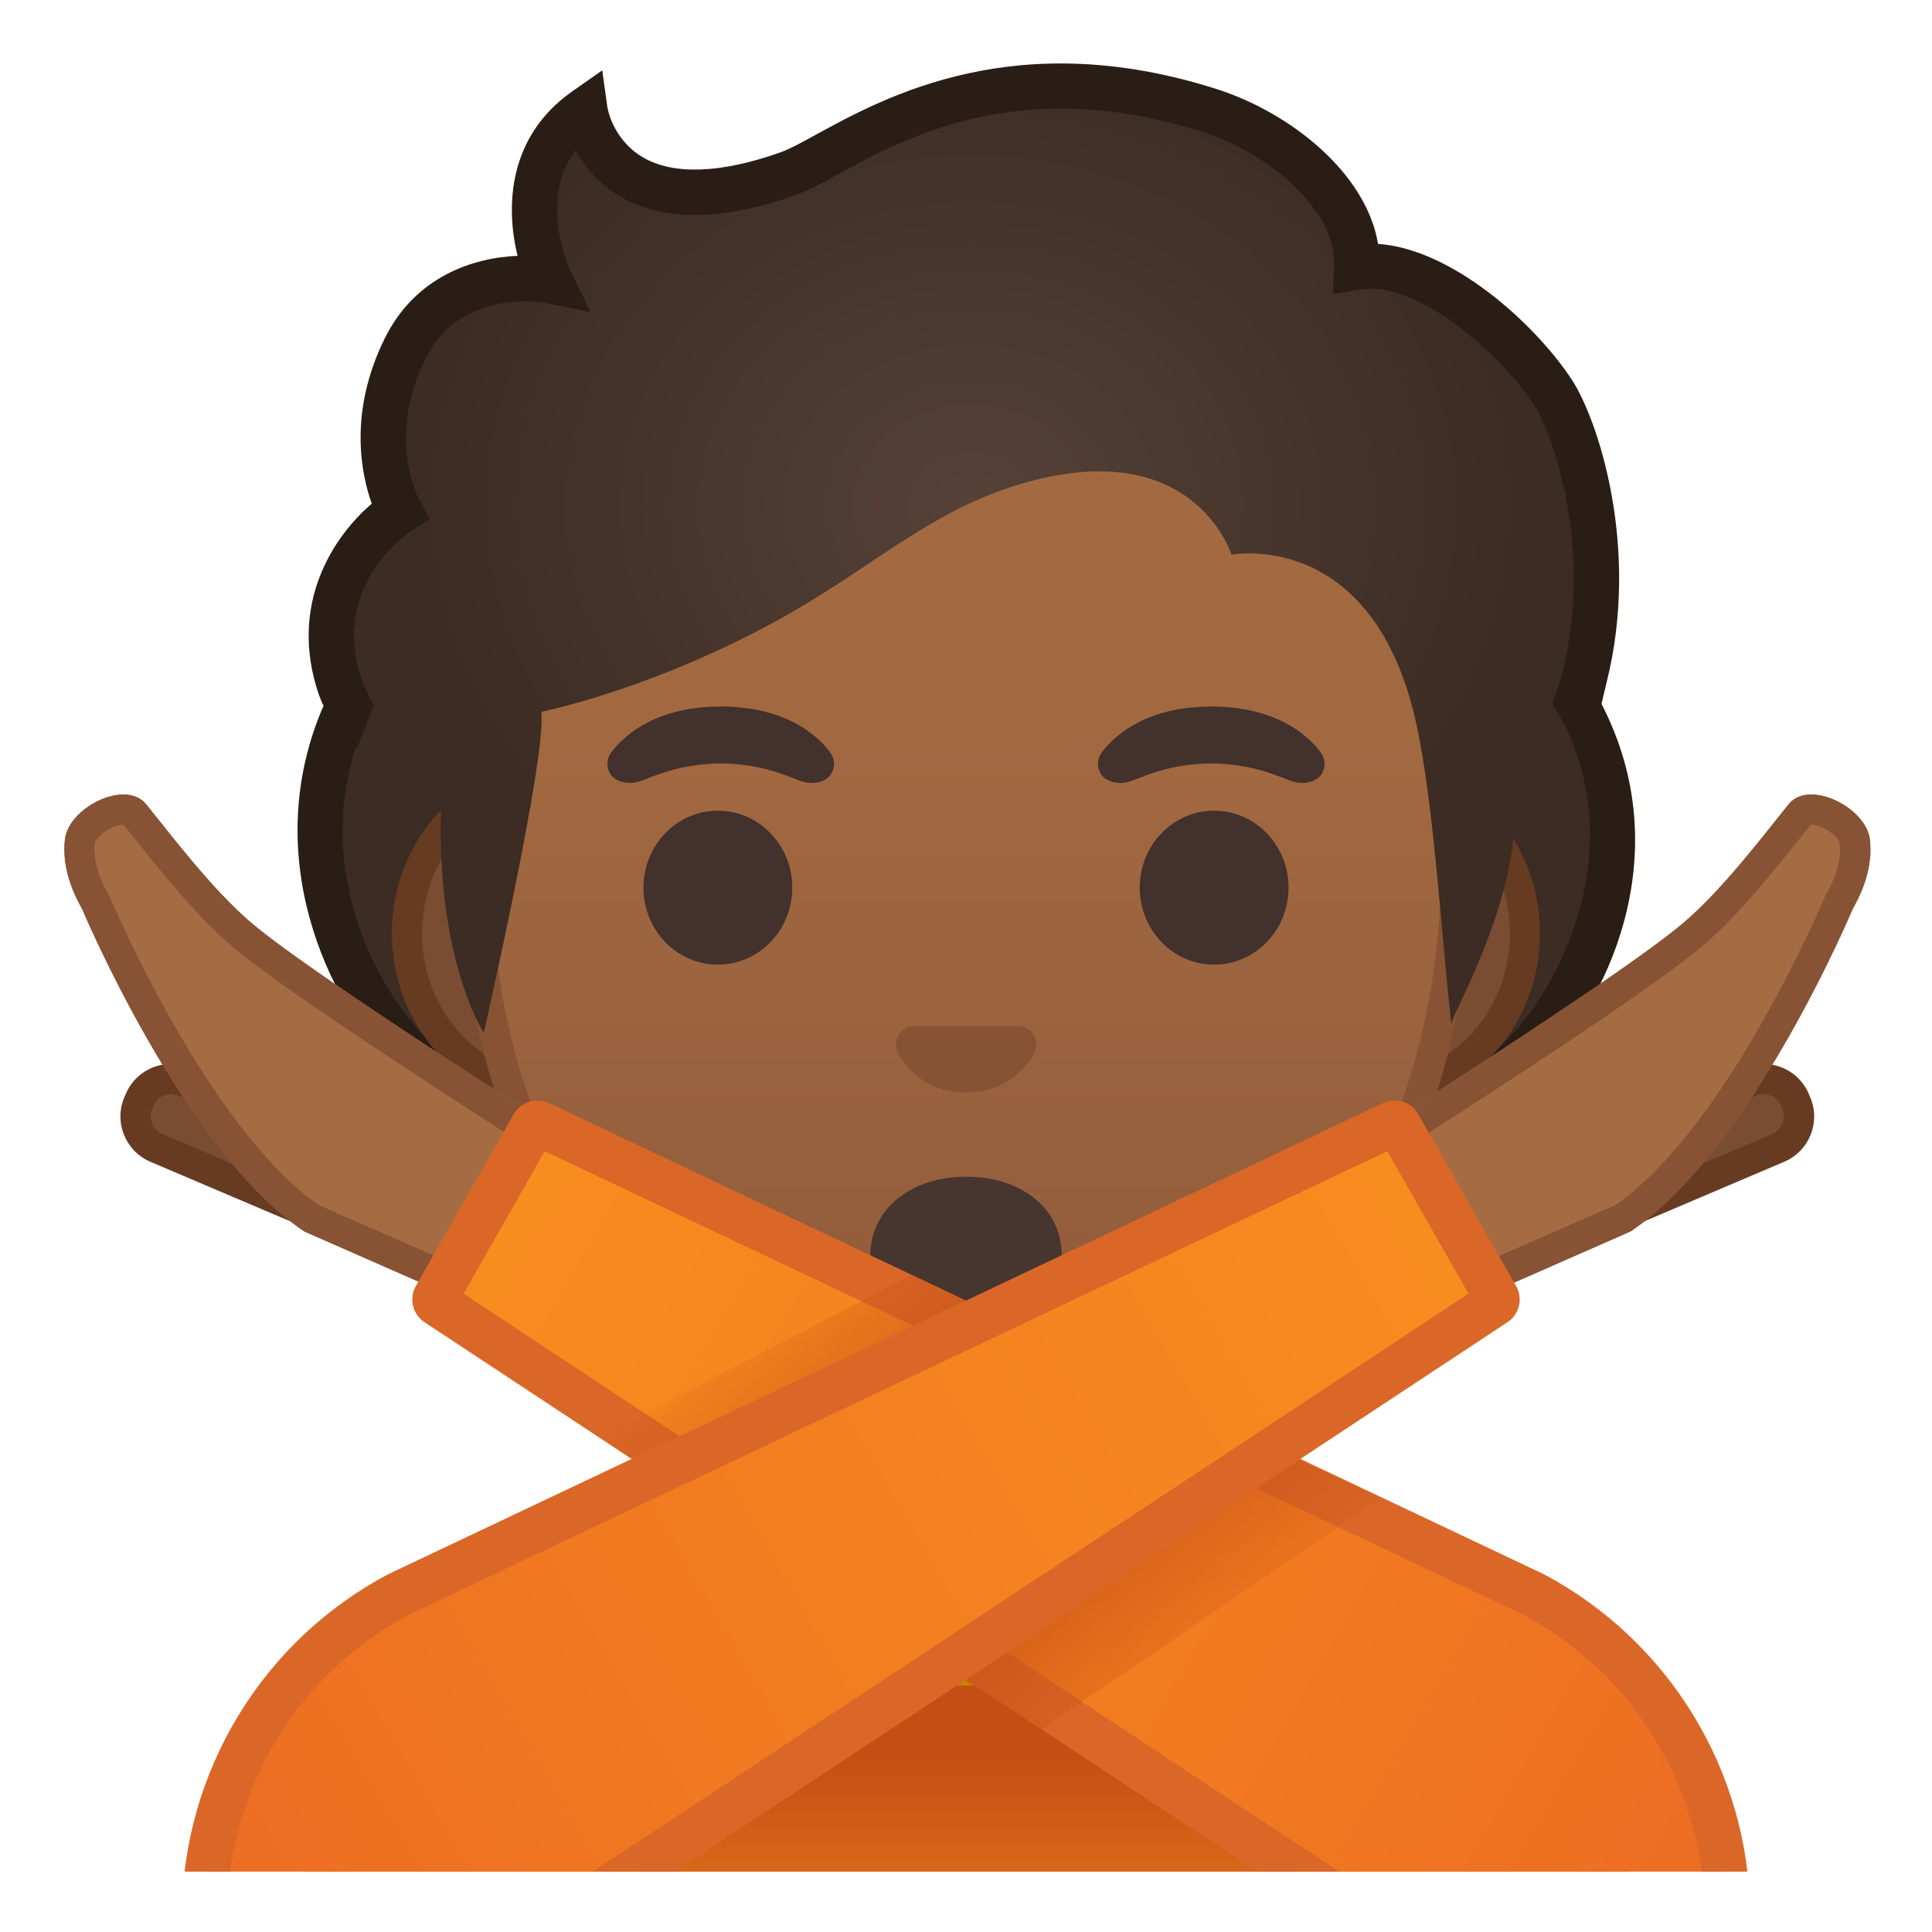<svg viewBox="0 0 128 128" xmlns="http://www.w3.org/2000/svg" xmlns:xlink="http://www.w3.org/1999/xlink">
  <g>
    <defs>
      <rect id="SVGID_1_" height="120" width="120" x="4" y="4"/>
    </defs>
    <clipPath id="SVGID_2_">
      <use overflow="visible" xlink:href="#SVGID_1_"/>
    </clipPath>
    <g clip-path="url(#SVGID_2_)">
      <g>
        <radialGradient id="SVGID_3_" cx="64.451" cy="45.831" gradientUnits="userSpaceOnUse" r="22.307">
          <stop offset="0" style="stop-color:#554138"/>
          <stop offset="1" style="stop-color:#3C2C23"/>
        </radialGradient>
        <path d="M93.38,84.22c0.53-0.54,1.11-1.04,1.91-1.05c1.32-0.03,3.36-0.24,4.97-1.13 c0.47-0.26,0.87-0.63,1.17-1.07c-1.13-0.21-2.68-0.83-3.73-2.73c-1.6-2.89,0.25-5.54,3.32-8.5c3.46-3.32,9.21-14.74,3.1-24.91 c-1.15-0.15-17.81,0.08-22.03,0.08c-5.11,0-12.88,0-17.99,0v46.32C83.86,91.22,87.77,90.02,93.38,84.22z" fill="url(#SVGID_3_)"/>
      </g>
      <g>
        <radialGradient id="SVGID_4_" cx="64.819" cy="46.831" gradientUnits="userSpaceOnUse" r="22.353">
          <stop offset="0" style="stop-color:#554138"/>
          <stop offset="1" style="stop-color:#3C2C23"/>
        </radialGradient>
        <path d="M34.82,84.22c-0.53-0.54-1.11-1.04-1.91-1.05c-1.32-0.03-3.36-0.24-4.97-1.13 c-0.47-0.26-0.87-0.63-1.17-1.07c1.13-0.21,2.75-0.8,3.73-2.73c1.6-3.13-0.67-5.9-3.32-8.5c-4.33-4.26-9.21-14.74-3.1-24.91 c1.15-0.15,17.81,0.08,22.03,0.08c5.11,0,12.88,0,17.99,0v46.32C44.34,91.22,40.43,90.02,34.82,84.22z" fill="url(#SVGID_4_)"/>
      </g>
      <path d="M102.88,46.54l0.26,0.46c5.42,9.69-0.55,19.22-3.19,21.77c-2.96,2.85-5.7,6.27-3.58,10.11v0 c0.55,0.99,1.27,1.8,2.13,2.39c-1.18,0.39-2.47,0.49-3.24,0.5c-1.56,0.04-2.56,1.07-2.99,1.52c-3.4,3.52-5.97,5.24-13.09,6.01 c0,0-3.69,1.76-6.24,2.36v0.85c12.46-0.42,16.47-2.08,21.56-7.34c0.39-0.41,0.65-0.59,0.83-0.59c1.58-0.04,3.84-0.29,5.7-1.33 c0.67-0.37,1.24-0.9,1.67-1.52l1.17-1.72l-2.14-0.4c-1.19-0.22-2.07-0.88-2.69-2v0c-1.04-1.87-0.2-3.74,3.07-6.89 c4.05-3.9,9.28-13.92,3.97-24.13c0,0,0-0.02,0.01-0.05H102.88z" fill="#291D15"/>
      <path d="M26.09,70.7c2.71,2.67,4.17,4.76,3.06,6.94c-0.56,1.09-1.43,1.73-2.67,1.96l-2.14,0.4l1.17,1.72 c0.42,0.62,1,1.15,1.67,1.52c1.86,1.04,4.13,1.29,5.7,1.33c0.18,0,0.44,0.19,0.83,0.59c5.07,5.24,9.06,6.91,21.39,7.34v-0.89 c-2.15-0.56-6.08-2.31-6.08-2.31c-7.12-0.77-9.69-2.49-13.09-6.01c-0.43-0.44-1.43-1.48-2.99-1.52 c-0.76-0.02-2.04-0.11-3.21-0.49c0.89-0.6,1.61-1.42,2.13-2.43c2.22-4.35-1.56-8.06-3.59-10.06c-3.84-3.78-8.03-12.63-3.8-21.55 l0.29-0.61l-0.05-0.09h-3.32c0.02,0.05,0.04,0.11,0.07,0.16C17.09,56.66,21.78,66.47,26.09,70.7z" fill="#291D15"/>
    </g>
    <g id="XMLID_59_" clip-path="url(#SVGID_2_)">
      <path d="M63.17,107.23c-4,0-7.26-3.22-7.26-7.17v-8.98h16.16v8.98c0,3.96-3.26,7.17-7.26,7.17H63.17z" fill="#E59600"/>
      <path d="M71.08,92.08v7.98c0,3.4-2.81,6.17-6.26,6.17h-1.65c-3.45,0-6.26-2.77-6.26-6.17v-7.98H64H71.08 M73.08,90.08H64h-9.08v9.98c0,4.51,3.7,8.17,8.26,8.17h1.65c4.56,0,8.26-3.66,8.26-8.17V90.08L73.08,90.08z" fill="#D18100"/>
    </g>
    <g clip-path="url(#SVGID_2_)">
      <path d="M36.67,72.26c-5.36,0-9.71-4.67-9.71-10.41s4.36-10.41,9.71-10.41h54.65c5.36,0,9.71,4.67,9.71,10.41 s-4.36,10.41-9.71,10.41H36.67z" fill="#7A4C32"/>
      <path d="M91.33,52.43c4.8,0,8.71,4.22,8.71,9.41s-3.91,9.41-8.71,9.41h-7.37H44.04h-7.37 c-4.8,0-8.71-4.22-8.71-9.41s3.91-9.41,8.71-9.41h7.37h39.91H91.33 M91.33,50.43h-7.37H44.04h-7.37 c-5.89,0-10.71,5.14-10.71,11.41c0,6.28,4.82,11.41,10.71,11.41h7.37h39.91h7.37c5.89,0,10.71-5.14,10.71-11.41 C102.04,55.57,97.22,50.43,91.33,50.43L91.33,50.43z" fill="#663B22"/>
    </g>
    <g clip-path="url(#SVGID_2_)">
      <linearGradient id="SVGID_5_" gradientUnits="userSpaceOnUse" x1="64" x2="64" y1="94.591" y2="12.825">
        <stop offset="0" style="stop-color:#8D5738"/>
        <stop offset="0.216" style="stop-color:#97603D"/>
        <stop offset="0.573" style="stop-color:#A26941"/>
        <stop offset="1" style="stop-color:#A56C43"/>
      </linearGradient>
      <path d="M64,95.27c-15.66,0-32.52-12.14-32.52-38.81c0-12.38,3.56-23.79,10.02-32.13 c6.04-7.8,14.25-12.27,22.5-12.27s16.45,4.47,22.5,12.27c6.46,8.33,10.02,19.75,10.02,32.13c0,12.09-3.51,22.19-10.14,29.21 C80.52,91.86,72.57,95.27,64,95.27z" fill="url(#SVGID_5_)"/>
      <path d="M64,13.07L64,13.07c7.94,0,15.85,4.33,21.71,11.88c6.33,8.16,9.81,19.35,9.81,31.52 c0,11.83-3.41,21.7-9.87,28.52c-5.67,5.99-13.36,9.29-21.65,9.29c-8.29,0-15.98-3.3-21.65-9.29 c-6.46-6.82-9.87-16.69-9.87-28.52c0-12.16,3.49-23.35,9.81-31.52C48.15,17.4,56.06,13.07,64,13.07 M64,11.07L64,11.07L64,11.07 c-17.4,0-33.52,18.61-33.52,45.39c0,26.64,16.61,39.81,33.52,39.81S97.52,83.1,97.52,56.46C97.52,29.68,81.4,11.07,64,11.07 L64,11.07z" fill="#875334"/>
    </g>
    <g clip-path="url(#SVGID_2_)">
      <g>
        <ellipse cx="47.56" cy="58.81" fill="#42312C" rx="4.93" ry="5.1"/>
        <g>
          <path d="M54.98,49.82c-0.93-1.23-3.07-3.01-7.23-3.01s-6.31,1.79-7.23,3.01c-0.41,0.54-0.31,1.17-0.02,1.55 c0.26,0.35,1.04,0.68,1.9,0.39c0.86-0.29,2.54-1.16,5.35-1.18c2.81,0.02,4.49,0.89,5.35,1.18c0.86,0.29,1.64-0.03,1.9-0.39 C55.29,50.99,55.39,50.36,54.98,49.82z" fill="#42312C"/>
          <path d="M87.48,49.82c-0.93-1.23-3.07-3.01-7.23-3.01c-4.16,0-6.31,1.79-7.23,3.01 c-0.41,0.54-0.31,1.17-0.02,1.55c0.26,0.35,1.04,0.68,1.9,0.39c0.86-0.29,2.54-1.16,5.35-1.18c2.81,0.02,4.49,0.89,5.35,1.18 c0.86,0.29,1.64-0.03,1.9-0.39C87.79,50.99,87.89,50.36,87.48,49.82z" fill="#42312C"/>
          <ellipse cx="80.44" cy="58.81" fill="#42312C" rx="4.93" ry="5.1"/>
        </g>
      </g>
      <path d="M67.86,68.06c-0.11-0.04-0.21-0.07-0.32-0.08h-7.07c-0.11,0.01-0.22,0.04-0.32,0.08 c-0.64,0.26-0.99,0.92-0.69,1.63c0.3,0.71,1.71,2.69,4.55,2.69c2.84,0,4.25-1.99,4.55-2.69C68.85,68.98,68.5,68.32,67.86,68.06z" fill="#875334"/>
    </g>
    <g clip-path="url(#SVGID_2_)">
      <defs>
        <path id="SVGID_6_" d="M64,4.03L64,4.03c-0.01,0-0.01,0-0.02,0s-0.01,0-0.02,0v0C18.53,4.27,27.84,56.17,27.84,56.17 s5.1,8.99,5.1,8.81c-0.03-1.41,0.46-6.89,0.46-6.89l-2.68-2.92c0,0,3.89-25.44,6.79-24.91c4.45,0.81,26.54,2,26.57,2 c7.83,0,14.92-0.36,19.37-1.17c2.9-0.53,9.64,1.7,10.68,4.45c1.33,3.54,3.13,19.71,3.13,19.71l-2.68,2.83 c0,0,0.49,5.51,0.46,6.89c0,0.18,5.1-8.81,5.1-8.81S109.44,4.27,64,4.03z"/>
      </defs>
      <clipPath id="SVGID_7_">
        <use overflow="visible" xlink:href="#SVGID_6_"/>
      </clipPath>
    </g>
    <g clip-path="url(#SVGID_2_)">
      <radialGradient id="SVGID_8_" cx="64.326" cy="33.52" gradientTransform="matrix(1 0 0 0.864 0 4.552)" gradientUnits="userSpaceOnUse" r="36.373">
        <stop offset="0" style="stop-color:#554138"/>
        <stop offset="1" style="stop-color:#3C2C23"/>
      </radialGradient>
      <path d="M52.25,10.65C39.98,15,38.76,7.3,38.76,7.3c-6.66,3.32-2.28,10.45-2.28,10.45s-6.75-0.5-9.64,5.34 c-3.02,6.11-0.36,10.78-0.36,10.78S19.98,38,22.53,45.5c1.69,4.98,6.75,6.98,6.75,6.98c-0.62,10.74,2.77,15.95,2.77,15.95 s4.21-18.45,3.81-21.27c0,0,7.76-1.54,16.57-6.58c5.95-3.41,10.02-7.41,16.71-8.91c10.18-2.29,12.45,5.08,12.45,5.08 s9.42-1.81,12.26,11.27c1.17,5.38,1.67,14.37,2.31,19.84c-0.06-0.48,3.5-6.4,4.12-12.4c0.23-2.23,3.61-7.67,4.63-11.72 c2.21-8.8-0.69-15.74-2.06-17.81c-2.5-3.79-8.49-9-12.97-8.24c0.23-4.8-3.55-9.25-8.1-10.78C69.33,2.73,55.91,9.35,52.25,10.65z" fill="url(#SVGID_8_)"/>
    </g>
    <path clip-path="url(#SVGID_2_)" d="M21.11,45.98c0.08,0.22,0.17,0.45,0.27,0.68l2.28,2.89l1.1-2.79l-0.32-0.63 c-0.21-0.42-0.36-0.77-0.48-1.11c-2.13-6.26,3.11-9.73,3.33-9.88l1.18-0.76l-0.68-1.23c-0.09-0.17-2.21-4.12,0.4-9.38 c2.33-4.71,7.75-3.73,7.98-3.69l2.95,0.59l-1.31-2.71c-0.1-0.22-2.19-4.67,0.33-8.01c0.55,1.01,1.43,2.15,2.84,3 c2.85,1.73,6.8,1.72,11.75-0.03c0.79-0.28,1.68-0.76,2.8-1.38c4.53-2.47,12.11-6.61,24.12-2.81c4.34,1.38,8.92,5.17,8.74,8.89 l-0.09,1.87l1.84-0.31c3.6-0.6,9.1,4.01,11.47,7.59c1.22,1.84,3.98,9.5,1.92,17.71c-0.11,0.45-0.26,0.94-0.46,1.5l-0.22,0.62 l0.04,0.08l1.09,1.9l2.11-1.9c0.05-0.23,0.27-1.14,0.35-1.46c2.24-8.93-0.56-17.42-2.32-20.09c-2.44-3.7-7.91-8.64-12.82-8.97 c-0.79-4.72-5.84-8.72-10.73-10.27C67.32,1.68,58.71,6.38,54.08,8.91c-0.96,0.53-1.79,0.98-2.36,1.18 c-3.97,1.41-7.13,1.52-9.15,0.32c-1.97-1.17-2.32-3.23-2.33-3.31L39.9,4.66l-2.01,1.41c-4.24,2.99-4.4,7.63-3.6,10.88 c-2.93,0.12-6.77,1.36-8.8,5.47c-2.42,4.9-1.56,8.99-0.86,10.95C22.11,35.52,19.09,40.02,21.11,45.98z" fill="#291D15"/>
    <g clip-path="url(#SVGID_2_)">
      <g>
        <path d="M23.13,81.3c-0.3,0-0.6-0.06-0.88-0.18l-11.89-5.06c-1.15-0.49-1.68-1.82-1.19-2.97l0.09-0.22 c0.36-0.83,1.17-1.37,2.08-1.37c0.3,0,0.6,0.06,0.88,0.18l11.89,5.06c0.56,0.24,0.99,0.68,1.21,1.24 c0.23,0.56,0.22,1.18-0.02,1.73l-0.09,0.21C24.85,80.76,24.04,81.3,23.13,81.3z" fill="#7A4C32"/>
        <path d="M11.33,72.49L11.33,72.49c0.17,0,0.33,0.03,0.49,0.1l11.89,5.06c0.64,0.27,0.94,1.02,0.67,1.66 l-0.09,0.21c-0.2,0.47-0.66,0.77-1.16,0.77c-0.17,0-0.33-0.03-0.49-0.1l-11.89-5.06c-0.64-0.27-0.94-1.02-0.67-1.66l0.09-0.21 C10.36,72.8,10.82,72.49,11.33,72.49 M11.33,70.49c-1.27,0-2.47,0.74-3,1.99l-0.09,0.21c-0.71,1.66,0.07,3.57,1.72,4.28 l11.89,5.06c0.42,0.18,0.85,0.26,1.28,0.26c1.27,0,2.47-0.74,3-1.99l0.09-0.21c0.71-1.66-0.07-3.57-1.72-4.28l-11.89-5.06 C12.19,70.58,11.76,70.49,11.33,70.49L11.33,70.49z" fill="#663B22"/>
      </g>
      <g>
        <path id="XMLID_56_" d="M39.08,76.23c0,0-18.03-11.35-22.44-15.1c-2.61-2.21-5.48-6.03-6.97-7.86 c-1.35-1.66-5.13,0.22-5.37,2.35c-0.14,1.25,0.11,2.78,1.14,4.59c0,0,6.69,15.98,14.72,21.37l10.97,4.82L39.08,76.23z" fill="#A56C43"/>
        <path id="XMLID_55_" d="M8.17,54.64c0.01,0,0.02,0,0.02,0c0.21,0.26,0.45,0.57,0.72,0.9 c1.63,2.05,4.09,5.14,6.43,7.13c3.66,3.11,16.03,11.05,20.8,14.08l-5.64,7.21l-9.38-4.12C13.75,74.74,7.35,59.6,7.28,59.44 c-0.03-0.07-0.07-0.15-0.11-0.22c-0.7-1.23-1-2.37-0.89-3.38C6.34,55.48,7.36,54.64,8.17,54.64 M8.17,52.64 c-1.63,0-3.7,1.43-3.87,2.99c-0.14,1.25,0.11,2.78,1.14,4.59c0,0,6.69,15.98,14.72,21.37l10.97,4.82l7.96-10.17 c0,0-18.03-11.35-22.44-15.1c-2.61-2.21-5.48-6.03-6.97-7.86C9.3,52.83,8.76,52.64,8.17,52.64L8.17,52.64z" fill="#875334"/>
      </g>
    </g>
    <g clip-path="url(#SVGID_2_)">
      <g>
        <path d="M105.04,81.3c-0.91,0-1.73-0.54-2.08-1.38l-0.09-0.21c-0.24-0.55-0.24-1.17-0.02-1.73s0.66-1,1.21-1.24 l11.89-5.06c0.28-0.12,0.58-0.18,0.89-0.18c0.91,0,1.73,0.54,2.08,1.38l0.09,0.21c0.24,0.56,0.24,1.17,0.02,1.73 c-0.23,0.56-0.66,1-1.21,1.24l-11.89,5.06C105.65,81.24,105.35,81.3,105.04,81.3z" fill="#7A4C32"/>
        <path d="M116.84,72.49c0.51,0,0.96,0.3,1.16,0.77l0.09,0.21c0.27,0.64-0.03,1.38-0.67,1.66l-11.89,5.06 c-0.16,0.07-0.32,0.1-0.49,0.1c-0.51,0-0.96-0.3-1.16-0.77l-0.09-0.21c-0.27-0.64,0.03-1.38,0.67-1.66l11.89-5.06 C116.51,72.53,116.67,72.49,116.84,72.49 M116.84,70.49c-0.43,0-0.86,0.08-1.28,0.26l-11.89,5.06 c-1.66,0.71-2.43,2.62-1.72,4.28l0.09,0.21c0.53,1.24,1.73,1.99,3,1.99c0.43,0,0.86-0.08,1.28-0.26l11.89-5.06 c1.66-0.71,2.43-2.62,1.72-4.28l-0.09-0.21C119.32,71.24,118.11,70.49,116.84,70.49L116.84,70.49z" fill="#663B22"/>
      </g>
      <g>
        <path id="XMLID_75_" d="M89.1,76.23c0,0,18.03-11.35,22.44-15.1c2.61-2.21,5.48-6.03,6.97-7.86 c1.35-1.66,5.13,0.22,5.37,2.35c0.14,1.25-0.11,2.78-1.14,4.59c0,0-6.69,15.98-14.72,21.37L97.05,86.4L89.1,76.23z" fill="#A56C43"/>
        <path id="XMLID_74_" d="M120.06,54.53L120.06,54.53L120.06,54.53 M120,54.64L120,54.64 c0.81,0,1.83,0.85,1.88,1.21C122,56.86,121.7,58,121,59.22c-0.04,0.07-0.08,0.14-0.11,0.22c-0.06,0.15-6.46,15.29-13.84,20.38 l-9.38,4.12l-5.64-7.21c4.77-3.03,17.14-10.97,20.8-14.08c2.34-1.99,4.8-5.08,6.43-7.13c0.26-0.33,0.5-0.63,0.72-0.9 C119.99,54.64,120,54.64,120,54.64 M120,52.64c-0.6,0-1.13,0.19-1.49,0.64c-1.49,1.83-4.36,5.65-6.97,7.86 c-4.42,3.75-22.44,15.1-22.44,15.1l7.96,10.17l10.97-4.82c8.03-5.39,14.72-21.37,14.72-21.37c1.03-1.8,1.28-3.34,1.14-4.59 C123.71,54.07,121.63,52.64,120,52.64L120,52.64z" fill="#875334"/>
      </g>
    </g>
    <path id="XMLID_54_" clip-path="url(#SVGID_2_)" d="M70.35,83.26c0,3.18-2.84,3.85-6.35,3.85s-6.35-0.73-6.35-3.85 c0-3.28,2.84-5.3,6.35-5.3S70.35,79.91,70.35,83.26z" fill="#473530"/>
    <rect clip-path="url(#SVGID_2_)" fill="none" height="94.03" width="94.03" x="16.98" y="5.25"/>
    <rect clip-path="url(#SVGID_2_)" fill="none" height="120" width="120" x="4" y="4"/>
    <path id="XMLID_49_" clip-path="url(#SVGID_2_)" d="M63.95,90.25h-9.08v9.59c0,4.34,3.7,7.86,8.26,7.86h1.65 c4.56,0,8.26-3.52,8.26-7.86v-9.59H63.95z" fill="#E59900"/>
    <g id="XMLID_19_" clip-path="url(#SVGID_2_)">
      <path d="M21.6,131.25v-9.17c0-7.44,4.34-13.31,12.9-17.46c7.54-3.65,18.01-5.67,29.5-5.68h0.11 c21.01,0,42.29,7.95,42.29,23.14v9.17H21.6z" fill="#F78C1F"/>
      <path d="M64.11,100.44c20.27,0,40.79,7.43,40.79,21.64v7.67H23.1v-7.67c0-6.82,4.05-12.24,12.05-16.11 c7.34-3.55,17.58-5.52,28.85-5.53L64.11,100.44 M64.11,97.44c-0.04,0-0.07,0-0.11,0c-21.88,0.03-43.9,7.31-43.9,24.64v10.67 h87.8v-10.67C107.9,105.75,86.09,97.44,64.11,97.44L64.11,97.44z" fill="#DA6727"/>
    </g>
    <linearGradient id="SVGID_9_" gradientUnits="userSpaceOnUse" x1="71.293" x2="71.293" y1="116.338" y2="135.5">
      <stop offset="0" style="stop-color:#C44E14"/>
      <stop offset="1" style="stop-color:#C44E14;stop-opacity:0"/>
    </linearGradient>
    <polygon clip-path="url(#SVGID_2_)" fill="url(#SVGID_9_)" points="53.24,97.28 100.78,131.61 42.45,131.78 41.8,103.15 "/>
    <g id="XMLID_18_" clip-path="url(#SVGID_2_)">
      <path d="M63.12,110.68c-4.3,0-7.81-3.56-7.81-7.94v-9.92h17.37v9.92c0,4.38-3.5,7.94-7.81,7.94H63.12z" fill="#E49800"/>
      <path d="M71.69,93.81v8.92c0,3.83-3.05,6.94-6.81,6.94h-1.76c-3.75,0-6.81-3.11-6.81-6.94v-8.92H64H71.69 M73.69,91.81H64h-9.69v10.92c0,4.94,3.94,8.94,8.81,8.94h1.76c4.86,0,8.81-4,8.81-8.94V91.81L73.69,91.81z" fill="#C78500"/>
    </g>
    <g id="XMLID_17_" clip-path="url(#SVGID_2_)">
      <linearGradient id="SVGID_10_" gradientUnits="userSpaceOnUse" x1="34.032" x2="111.996" y1="80.624" y2="125.795">
        <stop offset="0" style="stop-color:#F78C1F"/>
        <stop offset="0.494" style="stop-color:#F37F20"/>
        <stop offset="1" style="stop-color:#ED6D23"/>
      </linearGradient>
      <path d="M97.13,131.34L28.96,86.35c-0.15-0.09-0.19-0.27-0.11-0.41l6.5-11.4 c0.07-0.12,0.21-0.14,0.25-0.14c0.04,0,0.08,0.01,0.12,0.03l65.92,31.22c7.81,4.15,12.74,12.28,12.8,21.19l0.04,4.79 L97.13,131.34z" fill="url(#SVGID_10_)"/>
      <path d="M36.64,75.31L36.64,75.31L36.64,75.31 M36.09,76.27l64.85,30.72c7.35,3.93,11.95,11.54,12.01,19.88 l0.03,3.25l-15.39-0.27L30.71,85.71L36.09,76.27 M35.6,72.91c-0.62,0-1.22,0.32-1.55,0.89l-6.49,11.39 c-0.48,0.83-0.23,1.9,0.58,2.42l68.53,45.23l19.33,0.33l-0.05-6.33c-0.07-9.45-5.32-18.1-13.66-22.54L36.35,73.07 C36.11,72.96,35.85,72.91,35.6,72.91L35.6,72.91z" fill="#DA6727"/>
    </g>
    <linearGradient id="XMLID_4_" gradientUnits="userSpaceOnUse" x1="53.415" x2="79.311" y1="82.759" y2="113.62">
      <stop offset="0" style="stop-color:#C44E14;stop-opacity:0"/>
      <stop offset="0.504" style="stop-color:#C44E14"/>
      <stop offset="1" style="stop-color:#C44E14;stop-opacity:0"/>
    </linearGradient>
    <polygon id="XMLID_16_" clip-path="url(#SVGID_2_)" fill="url(#XMLID_4_)" points="91.46,99.28 68.94,114.62 39.69,95.22 60.4,84.47 "/>
    <g id="XMLID_3_" clip-path="url(#SVGID_2_)">
      <linearGradient id="SVGID_11_" gradientTransform="matrix(-1 0 0 1 -721.191 0)" gradientUnits="userSpaceOnUse" x1="-815.159" x2="-737.195" y1="80.626" y2="125.796">
        <stop offset="0" style="stop-color:#F78C1F"/>
        <stop offset="0.494" style="stop-color:#F37F20"/>
        <stop offset="1" style="stop-color:#ED6D23"/>
      </linearGradient>
      <path d="M13.55,126.85c0.07-8.91,5-17.04,12.87-21.22l65.88-31.2c0.02-0.01,0.06-0.02,0.1-0.02 c0.04,0,0.18,0.01,0.26,0.15l6.49,11.38c0.09,0.15,0.05,0.33-0.09,0.41l-68.18,45l-17.36,0.3L13.55,126.85z" fill="url(#SVGID_11_)"/>
      <path d="M92.9,75.8L92.9,75.8L92.9,75.8 M91.91,76.27l5.38,9.44l-66.88,44.14l-15.39,0.27l0.03-3.25 c0.06-8.34,4.66-15.95,12.01-19.88L91.91,76.27 M92.4,72.91c-0.25,0-0.51,0.05-0.75,0.16L25.71,104.3 c-8.35,4.43-13.59,13.09-13.66,22.54L12,133.17l19.33-0.33l68.53-45.23c0.81-0.52,1.06-1.59,0.58-2.42L93.95,73.8 C93.62,73.23,93.02,72.91,92.4,72.91L92.4,72.91z" fill="#DA6727"/>
    </g>
  </g>
</svg>